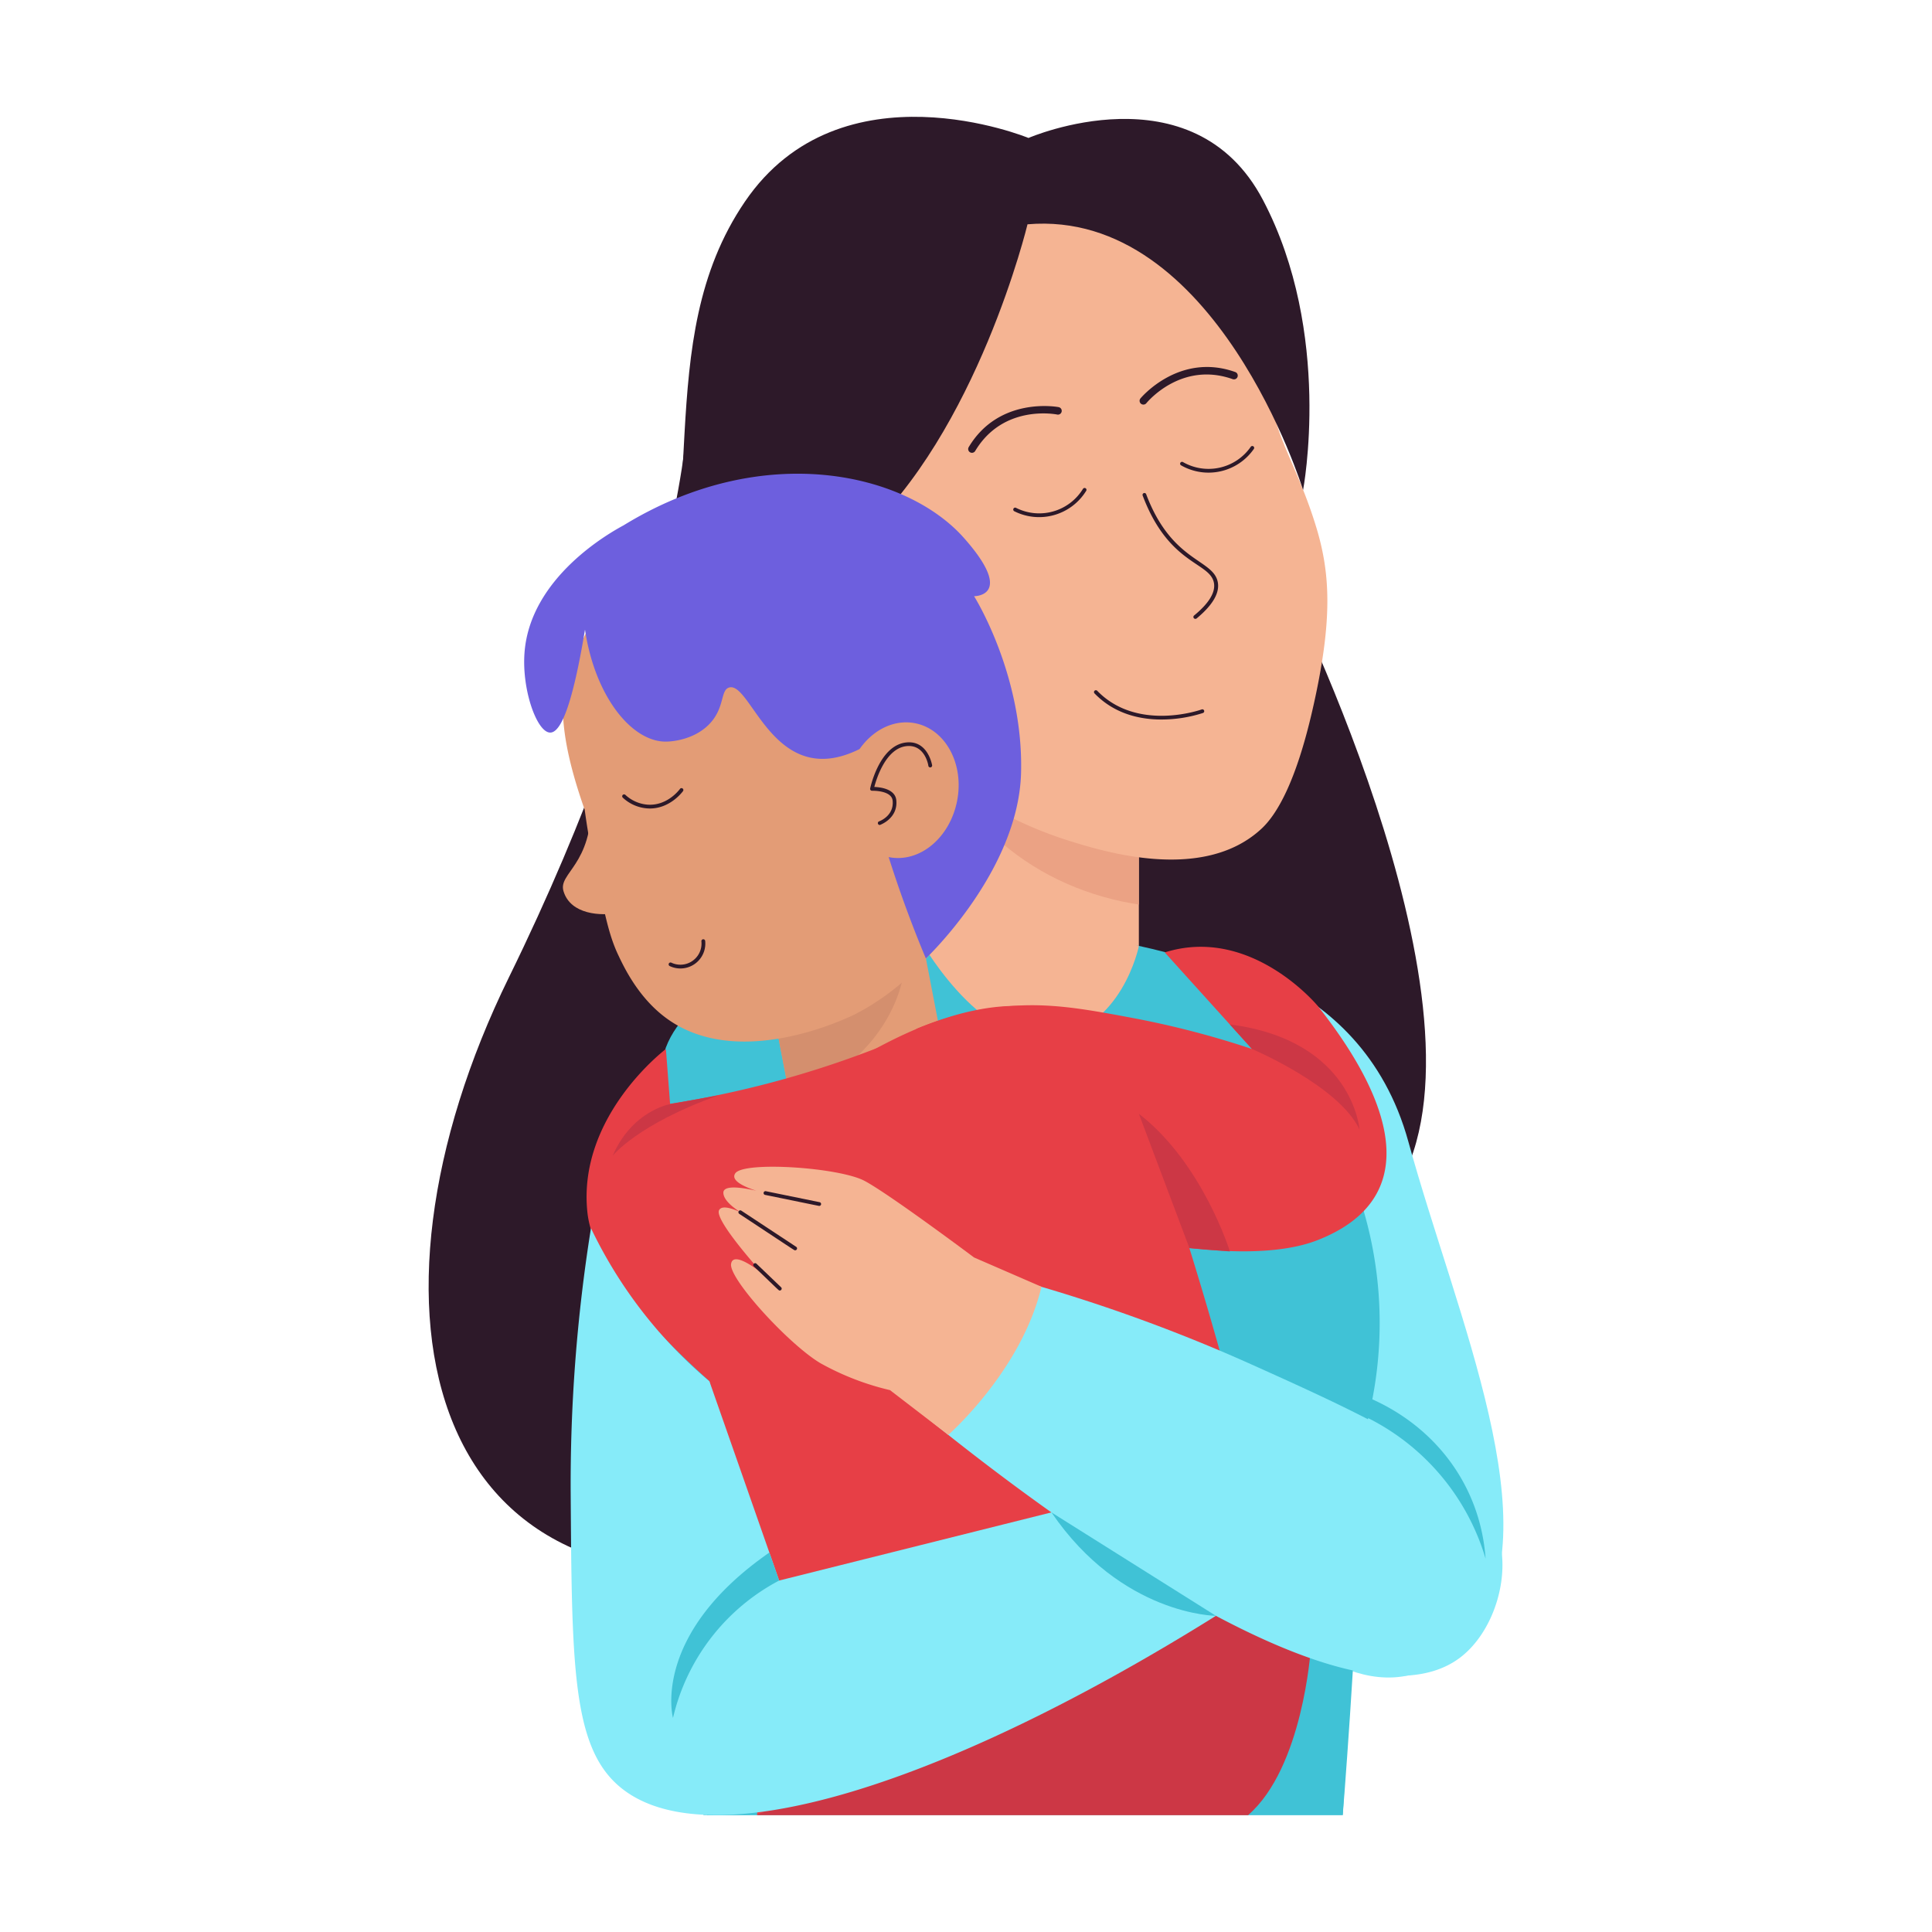 <svg height="512" viewBox="0 0 512 512" width="512" xmlns="http://www.w3.org/2000/svg" xmlns:xlink="http://www.w3.org/1999/xlink"><clipPath id="clip-path"><path d="m242.8 161.93h59.01v116.1h-59.01z"/></clipPath><clipPath id="clip-path-2"><path d="m208 240.83h42.35v82.36h-42.35z" transform="matrix(.982 -.189 .189 .982 -49.15 48.38)"/></clipPath><g id="Hug"><path d="m182 113.82s-4.16 57.58-47.13 145.18-23.35 177.1 81.68 154.08 108.6-43 108.6-43-100.05-282.36-143.15-256.26z" fill="#2d1929"/><path d="m338.79 150.4s58 113.65 32.74 162.07-91.16 25.23-91.16 25.23l-6.37-160.09z" fill="#2d1929"/><g clip-path="url(#clip-path)"><path d="m242.8 161.93h59.01v116.1h-59.01z" fill="#f5b493"/><path d="m245.1 191.33c8.08 28.12 31.83 45.67 60.1 48.85q.06-17.77.1-35.55z" fill="#eba284"/></g><path d="m313.39 252.75s47.06 3.28 59.85 49.83 38.36 102.82 16.88 129.93-48.6 0-48.6 0z" fill="#86ebf9"/><path d="m348.6 139c-3.91-12.54-8.39-19.78-10.67-28-5.64-20.39-6.22-36.63-23.57-48.09a73.07 73.07 0 0 0 -18.11-10.82c-24.14-11.76-59.6-5.82-80.27 16.4-23.81 25.6-17.09 61.06-15.42 69.86 7.8 41.13 41.38 63.62 55.7 71.53a106.92 106.92 0 0 0 25.52 12.44c10 3.22 36.93 11.84 52.57-2.74 4.09-3.81 9.1-12.43 13.43-31.27 5.61-24.39 4.74-36.77.82-49.31z" fill="#f5b493"/><path d="m232.57 146.5c-6.57-10.43-18.87-14.5-27.47-9.1s-10.24 18.26-3.66 28.71 18.88 14.52 27.47 9.11 10.24-18.22 3.66-28.72z" fill="#f5b493"/><g fill="#2d1929"><path d="m227.75 164.26c-.8 0-6.25-.2-7.74-5.53-1-3.62 3.53-5.88 5.22-6.58-1.54-2.17-7.95-10.45-14.6-8.9-6.21 1.43-4.75 8.46-4.68 8.76a.49.49 0 0 1 -.38.59.5.5 0 0 1 -.6-.38c0-.08-1.74-8.29 5.44-9.95 8.27-1.92 15.7 9.36 16 9.84a.51.51 0 0 1 -.26.75c-.06 0-6.15 2.17-5.19 5.6 1.38 4.95 6.6 4.8 6.83 4.8a.5.5 0 1 1 -.04 1z"/><path d="m316.76 164a.5.5 0 0 1 -.32-.88c3.9-3.2 5.67-6.08 5.28-8.55-.9-5.67-11.92-4.68-18.9-23.24a.5.5 0 0 1 .29-.65.49.49 0 0 1 .64.3c6.87 18.23 17.95 17.09 19 23.44.45 2.84-1.45 6-5.63 9.47a.5.5 0 0 1 -.36.11z"/><path d="m307.79 190.68c-5.63 0-12.39-1.43-17.7-6.89a.5.5 0 1 1 .71-.7c10.65 10.94 27.48 5 27.65 4.92a.5.5 0 1 1 .34.94 36.06 36.06 0 0 1 -11 1.73z"/><path d="m303 107.22a1 1 0 0 1 -.77-1.63c.1-.12 10.22-12.3 25.12-7a1 1 0 0 1 -.67 1.89c-13.56-4.81-22.53 5.94-22.9 6.39a1 1 0 0 1 -.78.35z"/><path d="m257.58 120a1 1 0 0 1 -.86-1.51c8.13-13.57 23.69-10.63 23.84-10.59a1 1 0 0 1 .79 1.17 1 1 0 0 1 -1.18.79c-.58-.12-14.34-2.69-21.73 9.65a1 1 0 0 1 -.86.49z"/></g><path d="m265.14 245.63s-77.07 1.35-88.67 31.95 10.92 203.42 10.92 203.42h168.45s13.64-165.34 0-198.67-90.7-36.7-90.7-36.7z" fill="#40c2d6"/><path d="m243.31 248.19s15.86 29.16 34.95 26.94 23.55-24.39 23.55-24.39-36.16-16.19-58.5-2.55z" fill="#f5b493"/><g clip-path="url(#clip-path-2)"><path d="m208 240.83h42.35v82.36h-42.35z" fill="#e39c76" transform="matrix(.982 -.189 .189 .982 -49.15 48.38)"/><path d="m239.87 254.69s0 28.12-39.43 39.62l-3.92-20.31z" fill="#d48f6e"/></g><path d="m272.3 59.44s-13.24 55.06-44.47 83.11 29 43.35 18.7 81.72-64.95 45.54-64.95 45.54-30.5-39.78-11.42-86.37 1.8-92.63 27.25-130 75.15-16.88 75.15-16.88 43.56-18.89 62.14 16.44 10.63 76.86 10.63 76.86-23.06-74.68-73.03-70.42z" fill="#2d1929"/><path d="m233.45 139.1c-22.08-10.76-50.58-4.92-65.37 11-11.44 10.71-15.84 25-15.85 25-6.48 10.08-1.26 28.18 2.72 39.5.63 4.62 1.55 10.3 3 16.79 2.34 10.77 3.35 16.31 5.87 21.66 1.54 3.26 5.35 11.36 12.78 16.79 19.07 14 47.77 0 49.9-1a65.05 65.05 0 0 0 21-17.22c3-3.58 24.38-29.56 18-64.24-1.5-7.88-6.7-35.92-32.05-48.28z" fill="#e39c76"/><path d="m156.71 212.49c.22 16.81-8.82 18.86-7.38 23.67 1.88 6.32 10.14 6.57 14.14 5.8z" fill="#e39c76"/><path d="m330.78 297.75 9.72 4.54 20.8 18.32a106.1 106.1 0 0 1 .61 57.84l-6.07 102.55h-169.44l9.34-73.3 109.38-77.26z" fill="#40c2d6"/><path d="m222.26 283.83s-45.1 10.23-40.33 50.46 29.33 108.45 29.33 108.45l123.44-40.24a1042.94 1042.94 0 0 0 -30.7-105.72c-3.06-8.69-7.13-19.78-17.73-25.91-23.14-13.4-57.27 8.49-64.01 12.96z" fill="#e73f46"/><path d="m308.67 252.4 23.13 25.6a240.22 240.22 0 0 0 -31.45-8.19c-14.24-2.68-24.12-4.46-36.92-2.72a82.47 82.47 0 0 0 -20.63 5.6l22.06 46.74s58.25 19.44 84.33 9.21 22.51-33.64 0-62.09c0 .03-17.62-21.37-40.52-14.15z" fill="#e73f46"/><path d="m176.47 278s-23.53 17.73-20.8 43.31 52.52 61 52.52 61l37.17-110a262.68 262.68 0 0 1 -67.78 20.21z" fill="#e73f46"/><path d="m325.15 368.36c27.85 32.83 29.21 78.07 5.63 112.64h-130.18l7.3-61.2a424.46 424.46 0 0 0 117.25-51.44z" fill="#e73f46"/><path d="m200.6 481 120.8-56.32 25.94 12.53s-2.07 31.24-16.56 43.79z" fill="#cc3745"/><path d="m156.61 325.47a429.58 429.58 0 0 0 -5.37 70.72c.29 43.1.44 64.65 11.25 75.7 22.47 23 90.65 1 168.29-49.1l-9.21-32.74-115.09 28.81q-9.22-26.39-18.47-52.78a121.47 121.47 0 0 1 -31.4-40.61z" fill="#86ebf9"/><path d="m172.21 214.26a10.62 10.62 0 0 1 -7.16-2.87.5.5 0 0 1 .68-.74 9.77 9.77 0 0 0 6 2.6c5 .28 8.1-3.69 8.44-4.14a.5.5 0 1 1 .8.59c-.36.48-3.56 4.56-8.76 4.56z" fill="#2d1929"/><path d="m177.45 256a.5.5 0 0 1 .43-.9 5.6 5.6 0 0 0 8-5.63.5.5 0 0 1 1-.11 6.6 6.6 0 0 1 -9.43 6.64z" fill="#2d1929"/><path d="m268.75 135.46a.51.51 0 0 1 .44-.91 13.61 13.61 0 0 0 17.81-5 .51.51 0 0 1 .69-.16.49.49 0 0 1 .16.69 14.65 14.65 0 0 1 -19.1 5.38z" fill="#2d1929"/><path d="m313 123.32a.49.49 0 0 1 -.19-.68.51.51 0 0 1 .68-.19 13.63 13.63 0 0 0 18-4.08.5.5 0 0 1 .81.58 14.63 14.63 0 0 1 -19.3 4.37z" fill="#2d1929"/><path d="m264.11 337.7a437.29 437.29 0 0 1 67.52 23.88c37.26 16.74 64.06 29.19 66.37 50.09 1.1 9.94-3.33 21.79-11.12 27.66-32.88 24.72-129.32-53.75-145.61-67.18q11.42-17.22 22.84-34.45z" fill="#86ebf9"/><path d="m359.08 374.19a61.12 61.12 0 0 1 34.62 38.88c-1.4-19.65-13.7-35.58-31.79-43z" fill="#40c2d6"/><path d="m206.48 418.86a55.45 55.45 0 0 0 -28.13 36.41s-6-21.92 25.54-43.83z" fill="#40c2d6"/><path d="m278.64 400.8 43.6 27.41s-24.98-.12-43.6-27.41z" fill="#40c2d6"/><path d="m276 341-17.87-7.76s-22.3-16.71-29-20.29-32.07-5.28-34.28-2 10.15 5.83 10.15 5.83-13.43-4.22-13.3-.64 8.75 7.41 8.75 7.41-8.62-5.5-9.9-2.81 11.76 17 11.76 17-8-6.73-8.57-2.77 15.35 21.36 23.7 26.3a71 71 0 0 0 18.42 7.13l15.44 11.86s19.39-16.97 24.7-39.26z" fill="#f5b493"/><path d="m217.1 319.58c-.1 0 .67.15-14.34-2.92a.49.49 0 0 1 -.39-.59.5.5 0 0 1 .59-.39l14.24 2.91a.5.5 0 0 1 -.1.99z" fill="#2d1929"/><path d="m210.7 331.34c-.23 0 .7.56-14.79-9.66a.51.51 0 0 1 -.14-.7.5.5 0 0 1 .69-.14l14.54 9.58a.5.5 0 0 1 -.3.92z" fill="#2d1929"/><path d="m206.65 342c-.29 0 .16.34-6.88-6.4a.49.49 0 0 1 0-.7.5.5 0 0 1 .71 0l6.54 6.26a.5.5 0 0 1 -.37.84z" fill="#2d1929"/><path d="m177.58 292.61s-10 1.66-15.22 13.68c0 0 6.61-8.37 28-16z" fill="#cc3745"/><path d="m331.8 278s23 9.72 28.48 21.31c0 0-1.71-23.65-34.35-27.82z" fill="#cc3745"/><path d="m301.81 295.16 13.41 35.61 10.71.87s-7.23-23.43-24.12-36.48z" fill="#cc3745"/><path d="m165.22 139.24c-3.6 1.94-24.75 13.76-26.22 33.76-.74 9.86 3.32 21.16 6.82 21.14 2.78 0 5.88-7.16 9.21-27.28 2.63 17.63 12.24 29.48 21.14 29.67 2.52.05 8.18-.76 11.94-4.78 4-4.26 2.78-8.86 5.11-9.55 5.9-1.73 11.84 27.68 34.65 16.27a319.2 319.2 0 0 0 17.49 55.53s24.55-23.15 25.23-49.18-12.45-46.82-12.45-46.82 11.08.1-2.69-15.44c-15.32-17.3-53.15-26.09-90.23-3.32z" fill="#6d5fde"/><path d="m242.52 191.66c-8.07-1.58-16.17 5.08-18.09 14.88s3 19 11.12 20.61 16.16-5.08 18.09-14.88-3.06-19.02-11.12-20.61z" fill="#e39c76"/><path d="m232.87 217.71c.17-.06 4.08-1.45 3.69-5.51-.26-2.79-5.4-2.64-5.45-2.64a.5.5 0 0 1 -.51-.6c.1-.45 2.44-11.19 9.31-12.17 6-.85 7.1 6 7.11 6a.5.5 0 0 1 -1 .15c0-.25-1-5.89-6-5.18-5.31.76-7.73 8.55-8.32 10.79 1.59.06 5.54.51 5.83 3.53.47 4.86-4.32 6.54-4.37 6.55a.5.5 0 0 1 -.29-.92z" fill="#2d1929"/></g></svg>